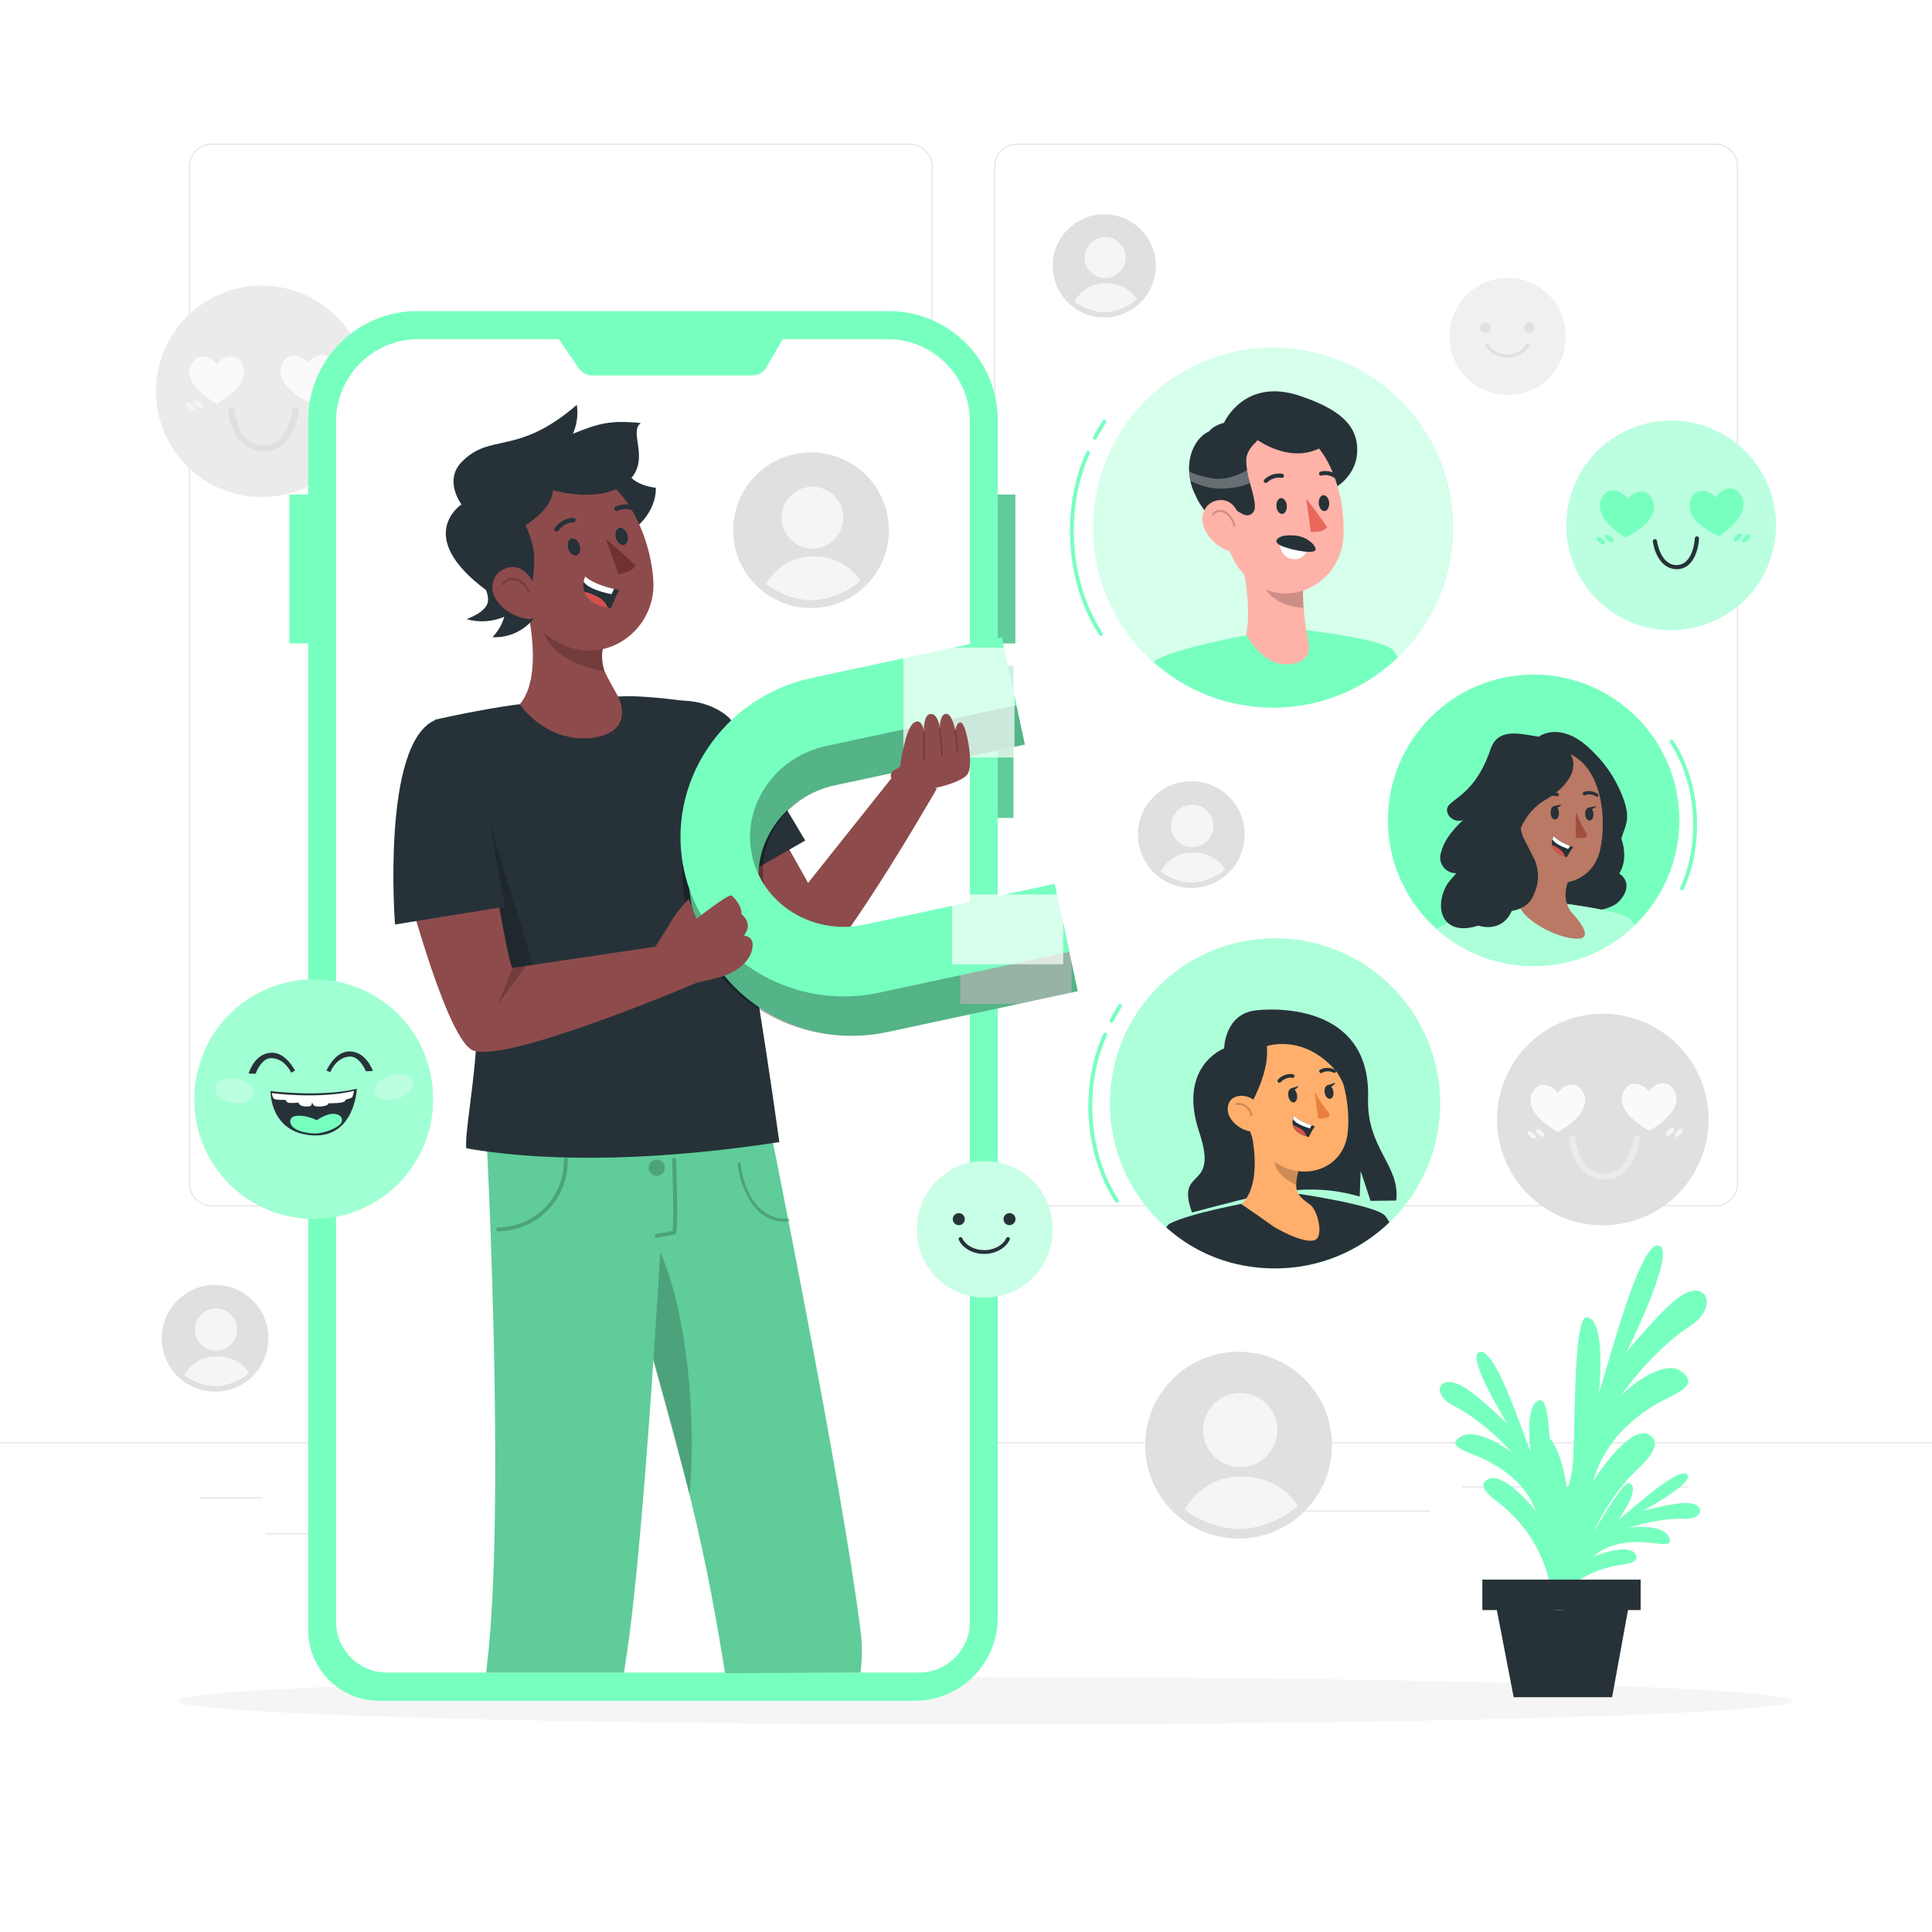 <svg class="animated" id="freepik_stories-brand-loyalty" xmlns="http://www.w3.org/2000/svg" viewBox="0 0 500 500" version="1.1" xmlns:xlink="http://www.w3.org/1999/xlink" xmlns:svgjs="http://svgjs.com/svgjs"><style>svg#freepik_stories-brand-loyalty:not(.animated) .animable {opacity: 0;}svg#freepik_stories-brand-loyalty.animated #freepik--background-complete--inject-280 {animation: 1.5s Infinite  linear floating;animation-delay: 0s;}svg#freepik_stories-brand-loyalty.animated #freepik--Plant--inject-280 {animation: 1.5s Infinite  linear heartbeat;animation-delay: 0s;}svg#freepik_stories-brand-loyalty.animated #freepik--Character_4--inject-280 {animation: 1.5s Infinite  linear heartbeat;animation-delay: 0s;}svg#freepik_stories-brand-loyalty.animated #freepik--Character_3--inject-280 {animation: 1.5s Infinite  linear heartbeat;animation-delay: 0s;}svg#freepik_stories-brand-loyalty.animated #freepik--Character_2--inject-280 {animation: 1.5s Infinite  linear heartbeat;animation-delay: 0s;}svg#freepik_stories-brand-loyalty.animated #freepik--Character_1--inject-280 {animation: 1.5s Infinite  linear floating;animation-delay: 0s;}            @keyframes floating {                0% {                    opacity: 1;                    transform: translateY(0px);                }                50% {                    transform: translateY(-10px);                }                100% {                    opacity: 1;                    transform: translateY(0px);                }            }                    @keyframes heartbeat {                0% {                    transform: scale(1);                }                10% {                    transform: scale(1.1);                }                30% {                    transform: scale(1);                }                40% {                    transform: scale(1);                }                50% {                    transform: scale(1.1);                }                60% {                    transform: scale(1);                }                100% {                    transform: scale(1);                }            }        </style><g id="freepik--background-complete--inject-280" class="animable" style="transform-origin: 250px 217.68px;"><g id="elgwp096fpoxe" class="animable" style="transform-origin: 390.206px 87.078px;"><path d="M404.371,81.923c-.179-.528-.395-1.042-.648-1.539h0c-3.624-7.469-12.617-10.585-20.086-6.961-3.001,1.456-5.432,3.869-6.911,6.859-1.034,2.104-1.564,4.419-1.55,6.763-.093,8.301,6.562,15.106,14.863,15.198,8.301,.093,15.106-6.562,15.198-14.863,.002-.181,0-.363-.004-.544-.007-1.675-.298-3.337-.862-4.915Z" style="fill: rgb(240, 240, 240); transform-origin: 390.206px 87.078px;" id="elc1h3bayk6ln" class="animable"></path><path d="M390.072,92.549c-2.497,0-4.768-1.262-5.636-3.139-.097-.212-.007-.462,.203-.564,.207-.101,.457-.016,.558,.191l.006,.012c.75,1.589,2.717,2.655,4.892,2.655s4.143-1.065,4.892-2.655c.099-.211,.351-.303,.562-.204h.002c.21,.102,.3,.352,.203,.564-.913,1.877-3.184,3.139-5.681,3.139Z" style="fill: rgb(224, 224, 224); transform-origin: 390.095px 90.676px;" id="el19kpg3jbnoa" class="animable"></path><path d="M395.708,83.478c.738,0,1.336,.598,1.336,1.336s-.598,1.336-1.336,1.336-1.336-.598-1.336-1.336,.598-1.336,1.336-1.336Z" style="fill: rgb(224, 224, 224); transform-origin: 395.708px 84.814px;" id="elyfyo7yb2tzr" class="animable"></path><path d="M385.772,84.814c0,.738-.598,1.336-1.336,1.336s-1.336-.598-1.336-1.336,.598-1.336,1.336-1.336h0c.736,.003,1.333,.599,1.336,1.336Z" style="fill: rgb(224, 224, 224); transform-origin: 384.436px 84.814px;" id="eld7ovutzt3oa" class="animable"></path></g><g id="elbcvknuh6g2" class="animable" style="transform-origin: 250px 217.125px;"><g id="elw3qw656z81o" class="animable" style="transform-origin: 250px 205.347px;"><g id="el3jg2fe41rl" class="animable" style="transform-origin: 249.333px 174.688px;"><path d="M443.92,312.187h-180.746c-3.232,0-5.862-2.63-5.862-5.862V43.051c0-3.232,2.63-5.862,5.862-5.862h180.746c3.232,0,5.862,2.629,5.862,5.862V306.324c0,3.233-2.63,5.862-5.862,5.862ZM263.174,37.439c-3.095,0-5.612,2.518-5.612,5.612V306.324c0,3.095,2.518,5.612,5.612,5.612h180.746c3.095,0,5.612-2.517,5.612-5.612V43.051c0-3.094-2.518-5.612-5.612-5.612h-180.746Z" style="fill: rgb(224, 224, 224); transform-origin: 353.547px 174.688px;" id="el1if04wh6esr" class="animable"></path><path d="M235.493,312.187H54.746c-3.232,0-5.862-2.63-5.862-5.862V43.051c0-3.232,2.629-5.862,5.862-5.862H235.493c3.232,0,5.862,2.629,5.862,5.862V306.324c0,3.233-2.63,5.862-5.862,5.862ZM54.746,37.439c-3.094,0-5.612,2.518-5.612,5.612V306.324c0,3.095,2.518,5.612,5.612,5.612H235.493c3.095,0,5.612-2.517,5.612-5.612V43.051c0-3.094-2.518-5.612-5.612-5.612H54.746Z" style="fill: rgb(224, 224, 224); transform-origin: 145.119px 174.688px;" id="elvthfdipv2i" class="animable"></path></g><rect x="0" y="373.256" width="500" height=".25" style="fill: rgb(224, 224, 224); transform-origin: 250px 373.381px;" id="eltq7x7u2lck9" class="animable"></rect></g><rect x="51.672" y="387.521" width="16.06" height=".25" style="fill: rgb(224, 224, 224); transform-origin: 59.702px 387.646px;" id="elbdv3zikxaxe" class="animable"></rect><rect x="170.352" y="384.811" width="53.53" height=".25" style="fill: rgb(224, 224, 224); transform-origin: 197.117px 384.936px;" id="elhxgc2q3alm" class="animable"></rect><rect x="68.732" y="396.811" width="36.25" height=".25" style="fill: rgb(224, 224, 224); transform-origin: 86.857px 396.936px;" id="el5tbh67ngl9" class="animable"></rect><rect x="378.352" y="384.681" width="43.19" height=".25" style="fill: rgb(224, 224, 224); transform-origin: 399.947px 384.806px;" id="elnm9xglrcxbm" class="animable"></rect><rect x="430.452" y="384.681" width="6.33" height=".25" style="fill: rgb(224, 224, 224); transform-origin: 433.617px 384.806px;" id="ell351vmcc6u" class="animable"></rect><rect x="316.212" y="390.911" width="53.89" height=".25" style="fill: rgb(224, 224, 224); transform-origin: 343.157px 391.036px;" id="elq474tn9o6zk" class="animable"></rect></g><g id="el9dam4bmq07" class="animable" style="transform-origin: 308.31px 215.994px;"><g id="elahe2s5eoj7p"><circle cx="308.31" cy="215.994" r="13.811" style="fill: rgb(224, 224, 224); transform-origin: 308.31px 215.994px; transform: rotate(-43.072deg);" class="animable"></circle></g><path d="M300.336,225.574c.265-.57,2.759-4.939,8.32-4.94,6.169,0,8.404,4.384,8.404,4.384,0,0-3.482,3.129-8.195,3.37-4.568,.234-8.529-2.815-8.529-2.815Z" style="fill: rgb(245, 245, 245); transform-origin: 308.698px 224.517px;" id="elfv75mr3l32l" class="animable"></path><path d="M314.037,213.758c0,3.027-2.454,5.482-5.482,5.482s-5.482-2.454-5.482-5.482,2.454-5.482,5.482-5.482,5.482,2.454,5.482,5.482Z" style="fill: rgb(245, 245, 245); transform-origin: 308.555px 213.758px;" id="eldh9nt5l93z6" class="animable"></path></g><g id="el794db6wqcnw" class="animable" style="transform-origin: 55.658px 346.339px;"><g id="el2kt3k4iy986"><circle cx="55.658" cy="346.339" r="13.811" style="fill: rgb(224, 224, 224); transform-origin: 55.658px 346.339px; transform: rotate(-80.783deg);" class="animable"></circle></g><path d="M47.684,355.919c.265-.571,2.759-4.939,8.32-4.94,6.169,0,8.404,4.384,8.404,4.384,0,0-3.482,3.129-8.195,3.37-4.568,.234-8.529-2.814-8.529-2.814Z" style="fill: rgb(245, 245, 245); transform-origin: 56.046px 354.862px;" id="el4szcgecia6v" class="animable"></path><path d="M61.385,344.103c0,3.028-2.454,5.482-5.482,5.482s-5.482-2.454-5.482-5.482,2.454-5.482,5.482-5.482,5.482,2.454,5.482,5.482Z" style="fill: rgb(245, 245, 245); transform-origin: 55.903px 344.103px;" id="elmfsyj0fa0hi" class="animable"></path></g><g id="eldoz2d7968rm" class="animable" style="transform-origin: 320.538px 374.006px;"><circle cx="320.538" cy="374.006" r="24.165" style="fill: rgb(224, 224, 224); transform-origin: 320.538px 374.006px;" id="elnbg0yx1pz8" class="animable"></circle><path d="M306.587,390.769c.463-.998,4.827-8.641,14.557-8.642,10.793-.001,14.704,7.67,14.704,7.67,0,0-6.092,5.474-14.338,5.897-7.992,.41-14.923-4.924-14.923-4.924Z" style="fill: rgb(245, 245, 245); transform-origin: 321.218px 388.922px;" id="eluu6lxz15usa" class="animable"></path><circle cx="320.968" cy="370.095" r="9.591" style="fill: rgb(245, 245, 245); transform-origin: 320.968px 370.095px;" id="elm8bbtga0qrr" class="animable"></circle></g><g id="elxpjj03uvihj" class="animable" style="transform-origin: 285.781px 68.806px;"><g id="elxcib515iqpt"><circle cx="285.781" cy="68.806" r="13.34" style="fill: rgb(224, 224, 224); transform-origin: 285.781px 68.806px; transform: rotate(-45deg);" class="animable"></circle></g><path d="M278.079,78.06c.256-.551,2.664-4.771,8.036-4.771,5.959,0,8.117,4.234,8.117,4.234,0,0-3.363,3.022-7.915,3.255-4.412,.226-8.238-2.719-8.238-2.719Z" style="fill: rgb(245, 245, 245); transform-origin: 286.156px 77.04px;" id="elhr5aygpychr" class="animable"></path><path d="M291.313,66.647c0,2.924-2.371,5.295-5.295,5.295s-5.295-2.371-5.295-5.295,2.37-5.295,5.295-5.295,5.295,2.371,5.295,5.295Z" style="fill: rgb(245, 245, 245); transform-origin: 286.018px 66.647px;" id="elb7mzs6ebnqh" class="animable"></path></g><g id="elo8ncp58zxt" class="animable" style="transform-origin: 414.804px 289.732px;"><path d="M440.617,280.573c-.333-.96-.731-1.897-1.191-2.803h0c-6.606-13.597-22.984-19.263-36.581-12.657-13.597,6.606-19.263,22.985-12.657,36.581,6.606,13.597,22.984,19.263,36.581,12.657,9.493-4.612,15.488-14.272,15.408-24.826-.009-3.051-.537-6.078-1.56-8.953Z" style="fill: rgb(224, 224, 224); transform-origin: 414.804px 289.732px;" id="elbz3ui5ajy4" class="animable"></path><path d="M433.076,281.853c-1.678-2.612-4.765-1.532-6.334,.555-1.645-2.024-4.782-2.974-6.349-.3-2.657,4.515,3.084,8.53,5.779,10.089l.773,.443,.752-.475c2.642-1.666,8.214-5.904,5.38-10.311Z" style="fill: rgb(250, 250, 250); transform-origin: 426.784px 286.478px;" id="elktotxf0kzr" class="animable"></path><path d="M409.494,282.296c-1.643-2.636-4.744-1.606-6.34,.453-1.621-2.041-4.739-3.046-6.355-.399-2.721,4.475,2.949,8.581,5.636,10.185l.754,.453,.767-.463c2.658-1.623,8.306-5.782,5.538-10.229Z" style="fill: rgb(250, 250, 250); transform-origin: 403.158px 286.854px;" id="el6ascoraex4o" class="animable"></path><path d="M413.406,305.017c-5.205-1.195-7.074-7.121-7.32-10.347,.009-.421,.389-.755,.848-.747,.403,.007,.742,.278,.805,.643,0,.094,.78,8.974,7.372,9.181,6.591,.207,7.669-9.247,7.68-9.35,.043-.414,.444-.717,.895-.678h.008c.447,.034,.779,.393,.742,.802l-.003,.026c0,.451-1.252,10.977-9.374,10.714-.559-.026-1.113-.109-1.653-.245Z" style="fill: rgb(235, 235, 235); transform-origin: 415.262px 299.491px;" id="el611j6639vdf" class="animable"></path><path d="M432.671,293.314c-.534,.544-1.17,.801-1.417,.554-.246-.246,0-.883,.513-1.437,.513-.554,1.16-.79,1.417-.554,.257,.236,.02,.893-.513,1.437Z" style="fill: rgb(245, 245, 245); transform-origin: 432.223px 292.874px;" id="el4en9x1lec7s" class="animable"></path><path d="M434.929,293.581c-.534,.554-1.17,.801-1.417,.554s0-.883,.513-1.427c.513-.544,1.16-.801,1.407-.554,.246,.246,.041,.883-.503,1.427Z" style="fill: rgb(245, 245, 245); transform-origin: 434.475px 293.145px;" id="eldo86625m5kg" class="animable"></path><path d="M398.246,293.683c.585,.493,1.242,.667,1.458,.4,.216-.267-.072-.873-.657-1.365-.585-.493-1.242-.667-1.468-.4-.226,.267,.072,.883,.667,1.365Z" style="fill: rgb(245, 245, 245); transform-origin: 398.64px 293.201px;" id="elemzb4byx3d" class="animable"></path><path d="M396.018,294.197c.585,.493,1.242,.667,1.468,.4s-.072-.883-.667-1.365c-.595-.483-1.242-.667-1.458-.4-.216,.267,.072,.873,.657,1.365Z" style="fill: rgb(245, 245, 245); transform-origin: 396.425px 293.715px;" id="eln3c9q9qj1i" class="animable"></path></g><g id="elkpnump9uwc" class="animable" style="transform-origin: 67.733px 101.273px;"><path d="M93.546,92.114c-.333-.96-.731-1.896-1.191-2.803h0c-6.606-13.597-22.984-19.263-36.581-12.657-13.597,6.607-19.264,22.984-12.657,36.581,6.606,13.597,22.985,19.263,36.581,12.657,9.493-4.612,15.488-14.272,15.408-24.826-.009-3.051-.537-6.079-1.56-8.953Z" style="fill: rgb(235, 235, 235); transform-origin: 67.733px 101.273px;" id="elxkyic7l3vd" class="animable"></path><path d="M86.004,93.394c-1.678-2.612-4.765-1.532-6.334,.555-1.645-2.024-4.782-2.974-6.349-.3-2.658,4.515,3.084,8.53,5.779,10.089l.773,.442,.752-.475c2.642-1.666,8.214-5.904,5.38-10.311Z" style="fill: rgb(250, 250, 250); transform-origin: 79.712px 98.019px;" id="elxox1o59u1kl" class="animable"></path><path d="M62.422,93.838c-1.643-2.636-4.744-1.606-6.34,.453-1.621-2.041-4.739-3.046-6.355-.399-2.721,4.475,2.949,8.581,5.636,10.185l.754,.453,.767-.463c2.658-1.623,8.306-5.782,5.538-10.229Z" style="fill: rgb(250, 250, 250); transform-origin: 56.087px 98.396px;" id="elwbbvg892o2i" class="animable"></path><path d="M66.334,116.558c-5.205-1.195-7.074-7.121-7.32-10.347,.009-.421,.389-.755,.848-.747,.403,.007,.742,.278,.805,.643,0,.094,.78,8.974,7.372,9.181,6.591,.207,7.669-9.247,7.68-9.35,.043-.414,.444-.717,.895-.678h.008c.447,.034,.779,.393,.742,.802l-.003,.026c0,.451-1.252,10.978-9.374,10.714-.559-.026-1.113-.109-1.653-.245Z" style="fill: rgb(224, 224, 224); transform-origin: 68.19px 111.032px;" id="elfr9m33bpnfp" class="animable"></path><path d="M85.599,104.855c-.534,.544-1.17,.801-1.417,.554s0-.883,.513-1.437c.513-.554,1.16-.791,1.417-.554,.257,.236,.02,.893-.513,1.437Z" style="fill: rgb(245, 245, 245); transform-origin: 85.151px 104.415px;" id="el9wcxgrgr7l9" class="animable"></path><path d="M87.858,105.122c-.534,.555-1.17,.801-1.417,.555-.246-.247,0-.883,.513-1.427,.513-.544,1.16-.801,1.407-.554s.041,.883-.503,1.427Z" style="fill: rgb(245, 245, 245); transform-origin: 87.405px 104.687px;" id="el70nwxkg5wh6" class="animable"></path><path d="M51.174,105.225c.585,.493,1.242,.667,1.458,.4,.216-.267-.072-.873-.657-1.365-.585-.493-1.242-.667-1.468-.4s.072,.883,.667,1.366Z" style="fill: rgb(245, 245, 245); transform-origin: 51.568px 104.743px;" id="el9bq1kttg6l9" class="animable"></path><path d="M48.946,105.738c.585,.493,1.242,.667,1.468,.4,.226-.267-.072-.883-.667-1.365-.596-.483-1.242-.667-1.458-.4-.216,.267,.072,.873,.657,1.365Z" style="fill: rgb(245, 245, 245); transform-origin: 49.353px 105.257px;" id="elul02p6fwzz" class="animable"></path></g></g><g id="freepik--Shadow--inject-280" class="animable" style="transform-origin: 254.721px 440.162px;"><path d="M463.596,440.162c0,3.387-93.516,6.132-208.875,6.132s-208.875-2.746-208.875-6.132,93.516-6.132,208.875-6.132,208.875,2.746,208.875,6.132Z" style="fill: rgb(245, 245, 245); transform-origin: 254.721px 440.162px;" id="elsiu57yx345" class="animable"></path></g><g id="freepik--Plant--inject-280" class="animable animator-active" style="transform-origin: 407.13px 380.79px;"><g id="freepik--freepik--Plant--inject-111--inject-280" class="animable" style="transform-origin: 407.13px 380.79px;"><polygon points="421.517 415.618 417.212 439.241 391.738 439.241 387.174 415.618 421.517 415.618" style="fill: rgb(38, 50, 56); transform-origin: 404.346px 427.43px;" id="el6clbseezhuq" class="animable"></polygon><path d="M401.512,413.224c-.713-8.983-5.643-18.071-13.574-24.24-1.981-1.536-6.141-4.581-2.768-6.189,3.853-1.84,11.245,6.752,12.281,8.341-2.188-6.845-8.817-11.802-16.01-14.642-3.555-1.403-6.944-2.734-3.157-4.819,3.787-2.085,11.983,2.972,13.881,5.143-4.492-5.011-10.168-10.028-15.986-13.027-6.422-3.31-3.522-8.83,3.099-4.561,4.102,2.648,10.848,9.267,10.848,9.267,0,0-10.599-17.005-7.4-18.534,4.144-1.986,11.403,21.182,13.408,25.75-.539-3.787-1.044-12.948,2.486-13.345,3.224-.357,2.436,22.453,3.182,26.478,.472,1.754,.688,2.648,1.061,4.415,.348-3.038,2.486-11.048,5.685-10.121,2.718,.781,1.036,6.778,.331,9.625-1.707,6.891-3.431,13.557-3.447,20.626l-3.92-.166Z" style="fill: rgb(119, 255, 192); transform-origin: 391.315px 381.617px;" id="elsj5pv1rpcx" class="animable"></path><path d="M398.862,414.445c2.578-4.58,3.904-9.524,5.323-14.608,.587-2.1,1.694-6.596,3.739-6.106,2.409,.572,.859,6.537-.028,8.63,.889-1.007,1.355-1.506,2.303-2.468,1.956-2.331,9.8-17.378,11.755-15.966,2.139,1.55-1.543,7.292-3.278,9.544,2.97-2.221,16.151-14.552,18.105-11.75,1.51,2.161-11.575,9.282-11.575,9.282,0,0,6.788-1.812,10.412-2.023,5.848-.338,5.702,4.296,.335,4.086-4.862-.19-10.372,.977-15.113,2.574,2.023-.71,9.178-.98,10.864,1.756,1.687,2.736-.993,2.356-3.808,1.962-5.694-.797-11.799-.017-15.721,3.61,1.252-.648,9.181-3.501,11-.899,1.593,2.276-2.213,2.722-4.057,2.991-7.39,1.087-13.909,5.162-17.659,10.713l-2.597-1.328Z" style="fill: rgb(119, 255, 192); transform-origin: 419.427px 398.541px;" id="el93u2jbh5u0v" class="animable"></path><g id="elqz3xxuwwmsj" class="animable" style="transform-origin: 419.426px 369.513px;"><path d="M407.342,416.53c.829-13.342,6.688-26.842,16.101-35.999,2.345-2.279,7.276-6.804,3.315-9.19-4.566-2.726-13.342,10.027-14.56,12.381,2.585-10.16,10.458-17.519,18.985-21.737,4.218-2.088,8.237-4.052,3.746-7.152-4.492-3.099-14.221,4.417-16.458,7.632,5.328-7.458,12.057-14.917,18.952-19.342,7.616-4.906,4.143-13.11-3.671-6.771-4.914,3.928-12.903,13.731-12.903,13.731,0,0,12.563-25.242,8.768-27.562-4.873-2.983-13.516,31.49-15.894,38.228,.63-5.619,1.226-19.226-3-19.814-3.82-.53-2.884,33.33-3.771,39.314-.563,2.61-.829,3.92-1.251,6.555-.423-4.508-2.934-16.4-6.754-15.024-3.215,1.16-1.226,10.06-.389,14.287,2.03,10.226,4.077,20.129,4.085,30.621l4.699-.158Z" style="fill: rgb(119, 255, 192); transform-origin: 419.426px 369.513px;" id="el6ockvzf5s7" class="animable"></path><path d="M407.342,416.53c.829-13.342,6.688-26.842,16.101-35.999,2.345-2.279,7.276-6.804,3.315-9.19-4.566-2.726-13.342,10.027-14.56,12.381,2.585-10.16,10.458-17.519,18.985-21.737,4.218-2.088,8.237-4.052,3.746-7.152-4.492-3.099-14.221,4.417-16.458,7.632,5.328-7.458,12.057-14.917,18.952-19.342,7.616-4.906,4.143-13.11-3.671-6.771-4.914,3.928-12.903,13.731-12.903,13.731,0,0,12.563-25.242,8.768-27.562-4.873-2.983-13.516,31.49-15.894,38.228,.63-5.619,1.226-19.226-3-19.814-3.82-.53-2.884,33.33-3.771,39.314-.563,2.61-.829,3.92-1.251,6.555-.423-4.508-2.934-16.4-6.754-15.024-3.215,1.16-1.226,10.06-.389,14.287,2.03,10.226,4.077,20.129,4.085,30.621l4.699-.158Z" style="fill: rgb(119, 255, 192); transform-origin: 419.426px 369.513px;" id="el5m5s1ovcljb" class="animable"></path></g><g id="elg5kw7hx14bq"><rect x="383.632" y="408.805" width="40.962" height="7.882" style="fill: rgb(38, 50, 56); transform-origin: 404.113px 412.746px; transform: rotate(180deg);" class="animable"></rect></g></g></g><g id="freepik--Character_4--inject-280" class="animable" style="transform-origin: 399.197px 212.292px;"><g id="elhdh1pikilt6" class="animable" style="transform-origin: 399.197px 212.292px;"><g id="elisxqt3xp1mo" class="animable" style="transform-origin: 399.197px 212.292px;"><circle cx="396.911" cy="212.292" r="37.709" style="fill: rgb(119, 255, 192); transform-origin: 396.911px 212.292px;" id="el7sbfi70q4ed" class="animable"></circle><path d="M435.305,230.405c-.069,0-.14-.014-.207-.045-.252-.115-.362-.411-.248-.663,5.312-11.659,4.215-27.081-2.669-37.502-.152-.23-.089-.541,.142-.692,.229-.152,.541-.09,.692,.142,7.064,10.693,8.192,26.512,2.745,38.468-.084,.184-.266,.292-.455,.292Z" style="fill: rgb(119, 255, 192); transform-origin: 435.645px 210.912px;" id="elhuq9nlrarvh" class="animable"></path></g><g id="el8mruyhwd8vl" class="animable" style="transform-origin: 397.424px 219.721px;"><path d="M419.395,225.462c-.104,.197-.216,.396-.339,.59,4.195,2.977,.235,7.303-.989,8.001-.929,.545-1.935,.956-2.985,1.22-4.952,1.287-9.351-1.169-11.706-2.373-3.387-1.737-3.523-8.404-5.556-11.776-2.658-4.412-7.288-15.393-3.905-23.926,1.625-4.016,3.223-5.628,3.223-5.628,1.964-2.091,5.07-2.546,7.849-1.781,2.779,.765,5.143,2.627,7.239,4.708,3.785,3.685,6.603,8.182,8.233,13.135,1.492,4.689,.041,6.32-.862,9.371l.023,.094c.955,2.732,1.071,5.913-.226,8.365Z" style="fill: rgb(38, 50, 56); transform-origin: 406.913px 212.539px;" id="elfo2dqvox88n" class="animable"></path><path d="M422.131,238.046c-1.954-2.486-19.652-4.499-19.652-4.499l-10.874,1.248s-14.232,2.54-18.852,5.026c-.326,.176-.636,.384-.936,.61,6.666,5.949,15.455,9.569,25.093,9.569,10.143,0,19.344-4.012,26.121-10.527-.322-.587-.627-1.081-.901-1.429Z" style="fill: rgb(119, 255, 192); transform-origin: 397.424px 241.774px;" id="eldbu9t1wtxzj" class="animable"></path><g id="elttfx9dorxu"><path d="M422.131,238.046c-1.954-2.486-19.652-4.499-19.652-4.499l-10.874,1.248s-14.232,2.54-18.852,5.026c-.326,.176-.636,.384-.936,.61,6.666,5.949,15.455,9.569,25.093,9.569,10.143,0,19.344-4.012,26.121-10.527-.322-.587-.627-1.081-.901-1.429Z" style="fill: rgb(255, 255, 255); opacity: 0.4; transform-origin: 397.424px 241.774px;" class="animable"></path></g><path d="M406.06,227.535c-1.281,2.916-1.271,5.73,.482,8.404,0,0,6.6,6.701,2.015,6.977-4.585,.276-13.157-4.027-15.016-7.764,0,0,2.496-4.049,1.805-9.32-.691-5.271-1.455-7.354-1.455-7.354l12.17,9.057Z" style="fill: rgb(185, 121, 100); transform-origin: 401.859px 230.703px;" id="elrseue5hud8q" class="animable"></path><path d="M389.41,206.911c.591,8.986,.641,12.789,5.125,17.489,6.752,7.057,17.443,4.634,19.542-4.3,1.824-8.041,.598-21.36-8.06-25.121-8.658-3.761-17.19,2.935-16.606,11.932Z" style="fill: rgb(185, 121, 100); transform-origin: 402.094px 211.21px;" id="elmye5whfmtx" class="animable"></path><path d="M392.687,207c1.856,.835,1.931,9.303-2.419,9.136-4.35-.167-3.672-11.875,2.419-9.136Z" style="fill: rgb(38, 50, 56); transform-origin: 390.683px 211.362px;" id="ellzmbbus423b" class="animable"></path><g id="elf6sxjkh2wi5" class="animable" style="transform-origin: 389.26px 213.963px;"><path d="M385.76,214.787c.994,1.902,2.685,3.141,4.263,3.606,2.374,.7,3.771-3.105,3.051-5.541-.648-2.193-2.946-3.722-5.299-3.347-2.319,.37-3.151,3.107-2.015,5.282Z" style="fill: rgb(185, 121, 100); transform-origin: 389.26px 213.963px;" id="eli8ws438v6kb" class="animable"></path><g id="eleji3iz599a"><path d="M390.848,214.763c-.136,0-.246-.108-.25-.244-.02-.799-.363-1.574-.942-2.125-.578-.551-1.361-.859-2.168-.84-.124,.007-.253-.106-.256-.245-.003-.138,.106-.252,.244-.255,.916-.018,1.852,.335,2.525,.979,.674,.642,1.073,1.544,1.097,2.475,.003,.138-.105,.253-.244,.256h-.006Z" style="opacity: 0.2; transform-origin: 389.165px 212.909px;" class="animable"></path></g></g><path d="M406.901,196.148c-.841-2.537-3.722-4.611-8.869-5.512l-.248-.044c-4.906-.809-10.19-2.151-12.032,3.303-4.832,14.236-12.907,12.658-10.981,16.874,.597,1.089,1.774,1.731,3.013,1.643,.31-.014,.614-.089,.895-.22-.344,.341-.75,.696-1.114,1.07-1.999,2.066-3.921,4.483-4.625,7.342-.163,.47-.237,.967-.22,1.464,.078,2.234,1.951,3.981,4.185,3.904-.178,.205-2.213,2.508-2.527,3.088-3.465,6.383-.736,13.401,8.199,10.479,0,0,6.029,2.189,8.676-3.821,0,0,4.311-.343,5.697-4.268h0c.047-.09,.087-.182,.122-.277,1.317-2.858,1.291-6.154-.07-8.99-.782-1.602-1.638-3.157-2.42-4.76-.533-.958-.86-2.004-1.018-3.077,.162-.345,.319-.695,.492-1.028l.212-.375c1.207-2.332,3.021-4.295,5.25-5.682,5.955-3.35,8.621-7.686,7.382-11.113Z" style="fill: rgb(38, 50, 56); transform-origin: 389.957px 215.027px;" id="el4946t44lvqf" class="animable"></path><path d="M401.295,210.277c.005,.961,.492,1.769,1.087,1.806,.595,.037,1.074-.712,1.068-1.672-.005-.96-.492-1.769-1.087-1.806-.595-.037-1.074,.712-1.069,1.672Z" style="fill: rgb(38, 50, 56); transform-origin: 402.372px 210.344px;" id="elgvksbb6krqa" class="animable"></path><path d="M410.232,210.618c.007,.931,.494,1.715,1.087,1.752,.593,.037,1.069-.688,1.062-1.619-.007-.931-.494-1.715-1.087-1.752-.593-.037-1.069,.688-1.062,1.619Z" style="fill: rgb(38, 50, 56); transform-origin: 411.307px 210.684px;" id="eldcixfxmq0rn" class="animable"></path><path d="M399.542,206.86c.115,.018,.233-.011,.326-.09,1.449-1.235,3.002-.717,3.02-.71,.23,.077,.471-.045,.534-.28,.062-.235-.075-.491-.308-.572-.081-.028-2.03-.68-3.828,.853-.179,.153-.194,.436-.034,.632,.078,.094,.182,.151,.289,.168Z" style="fill: rgb(38, 50, 56); transform-origin: 401.289px 205.956px;" id="el7rkhguf53l5" class="animable"></path><path d="M413.424,206.195c.093-.027,.171-.092,.215-.189,.091-.202,0-.467-.201-.591-2.023-1.249-3.595-.428-3.661-.391-.187,.101-.241,.356-.122,.571,.119,.214,.367,.306,.553,.207,.061-.033,1.29-.65,2.899,.344,.104,.064,.218,.079,.315,.05Z" style="fill: rgb(38, 50, 56); transform-origin: 411.633px 205.468px;" id="elp3nlgxpxb6" class="animable"></path><path d="M407.819,210.076s1.278,3.45,2.79,5.63c.264,.381,.069,.913-.372,1.055-1.136,.366-2.43-.061-2.43-.061l.012-6.624Z" style="fill: rgb(162, 78, 63); transform-origin: 409.268px 213.493px;" id="el6l8ipjo7vyi" class="animable"></path><path d="M402.021,208.63l2.1-.406s-1.201,1.504-2.1,.406Z" style="fill: rgb(38, 50, 56); transform-origin: 403.071px 208.628px;" id="elupm4kaf9vol" class="animable"></path><path d="M411.079,209.012l2.1-.406s-1.201,1.504-2.1,.406Z" style="fill: rgb(38, 50, 56); transform-origin: 412.129px 209.01px;" id="eluubu1b9jd2" class="animable"></path><g id="elr4o3dk58x39" class="animable" style="transform-origin: 404.38px 219.128px;"><path d="M407.133,219.243c-.71,.869-1.639,2.601-1.639,2.601-.172-.056-.344-.112-.513-.176-2.315-.816-3.12-1.959-3.31-2.98-.102-.558-.012-1.084,.114-1.494,.141-.476,.351-.782,.351-.782,.969,1.166,3.069,2.093,4.211,2.541,.476,.193,.785,.291,.785,.291Z" style="fill: rgb(38, 50, 56); transform-origin: 404.38px 219.128px;" id="elpmxl7ogc2rh" class="animable"></path><path d="M406.348,218.952l-.503,.755c-2.179-.774-3.609-1.611-4.059-2.513,.141-.476,.351-.782,.351-.782,.969,1.166,3.069,2.093,4.211,2.541Z" style="fill: rgb(255, 255, 255); transform-origin: 404.067px 218.06px;" id="elxd18b2bynxp" class="animable"></path><path d="M404.982,221.667c-2.315-.816-3.12-1.959-3.31-2.98,.778,.308,1.682,.767,2.391,1.416,.544,.494,.799,1.05,.918,1.564Z" style="fill: rgb(215, 80, 77); transform-origin: 403.327px 220.177px;" id="elvvncp1qtfmp" class="animable"></path></g></g></g></g><g id="freepik--Character_3--inject-280" class="animable" style="transform-origin: 329.979px 285.553px;"><g id="eldb2kc2rjh7k" class="animable" style="transform-origin: 329.979px 285.553px;"><g id="eldiq1mnxf5jh" class="animable" style="transform-origin: 329.979px 285.553px;"><g id="elwkza5bqjuy"><circle cx="329.979" cy="285.553" r="42.712" style="fill: rgb(119, 255, 192); transform-origin: 329.979px 285.553px; transform: rotate(-23.132deg);" class="animable"></circle></g><g id="eli3mwpybyueq"><circle cx="329.979" cy="285.553" r="42.712" style="fill: rgb(255, 255, 255); opacity: 0.4; transform-origin: 329.979px 285.553px; transform: rotate(-23.132deg);" class="animable"></circle></g></g><path d="M358.545,314.724c-2.213-2.816-22.343-5.739-22.343-5.739l-12.232,2.058s-16.12,2.877-21.353,5.693c-.37,.199-.766,.818-.766,.951,7.551,6.738,17.211,10.579,28.128,10.579,11.489,0,21.91-4.545,29.586-11.923-.365-.664-.711-1.224-1.02-1.618Z" style="fill: rgb(38, 50, 56); transform-origin: 330.708px 318.625px;" id="elis4rhyggcb" class="animable"></path><g id="el3ck74x0m2ue" class="animable" style="transform-origin: 286.018px 285.553px;"><path d="M289.078,311.279c-.162,0-.321-.079-.417-.225-7.989-12.095-9.266-29.985-3.104-43.507,.115-.252,.411-.36,.662-.248,.252,.114,.362,.411,.248,.662-6.026,13.226-4.782,30.719,3.027,42.542,.152,.23,.089,.54-.142,.692-.085,.057-.181,.083-.275,.083Z" style="fill: rgb(119, 255, 192); transform-origin: 285.626px 289.267px;" id="el6mvjeqvkilr" class="animable"></path><path d="M287.635,264.678c-.057,0-.114-.011-.17-.031-.251-.096-.387-.361-.302-.616,.093-.276,1.46-2.599,2.268-3.958,.14-.238,.448-.316,.685-.175,.238,.141,.316,.447,.175,.685-.985,1.66-2.086,3.55-2.185,3.782-.082,.192-.271,.313-.471,.313Z" style="fill: rgb(119, 255, 192); transform-origin: 288.749px 262.253px;" id="elj50nw98l5gj" class="animable"></path></g><g id="elja9y2uuuwl9" class="animable" style="transform-origin: 334.449px 291.186px;"><path d="M361.333,310.692c1.127-9.069-7.676-13.411-7.28-26.508,.678-22.475-20.57-23.57-28.861-22.729-8.29,.841-8.382,9.867-8.382,9.867,0,0-12.18,4.546-6.44,21.721,5.213,15.6-6.281,8.55-1.877,20.745,17.173-4.451,29.001-8.353,43.399-4.115l.253-6.621,2.542,7.727,6.647-.088Z" style="fill: rgb(38, 50, 56); transform-origin: 334.449px 287.528px;" id="el2h51b7heak6" class="animable"></path><g id="el388hezawuhl" class="animable" style="transform-origin: 334.742px 293.923px;"><path d="M340.288,320.924c2.366-.893,.776-7.861-1.369-9.274-2.418-1.594-3.643-3.033-3.454-5.501,.09-1.398,.461-2.865,.92-4.3l-2.746-1.331-10.128-8.541c1.577,5.652,2.304,15.799-2.283,19.635,0,0,3.464,2.31,8.505,5.924,0,0,7.577,4.511,10.554,3.388Z" style="fill: rgb(255, 175, 107); transform-origin: 331.346px 306.54px;" id="elc2wrdup1uu6" class="animable"></path><g id="elc0ifmrz965"><path d="M335.437,306.69c-2.69-1.287-5.728-3.666-5.662-6.701,.036-1.279,.202-2.502,.436-3.298l5.804,6.404c-.327,1.145-.417,1.891-.578,3.595Z" style="opacity: 0.2; transform-origin: 332.894px 301.691px;" class="animable"></path></g><path d="M320.765,281.572c1.729,9.465,2.261,13.496,7.634,18.058,8.082,6.863,19.25,3.309,20.364-6.325,1.003-8.672-1.994-22.692-11.722-25.863-9.584-3.124-18.006,4.666-16.276,14.13Z" style="fill: rgb(255, 175, 107); transform-origin: 334.742px 284.968px;" id="el8ob4k4agneg" class="animable"></path><path d="M333.404,283.57c.137,1.006,.758,1.785,1.387,1.742,.628-.043,1.027-.893,.889-1.899-.137-1.005-.758-1.785-1.387-1.742-.629,.043-1.027,.893-.889,1.899Z" style="fill: rgb(38, 50, 56); transform-origin: 334.542px 283.492px;" id="elvkuauyyjm5r" class="animable"></path><path d="M342.812,282.698c.135,.974,.753,1.729,1.38,1.686,.627-.043,1.025-.868,.89-1.842-.135-.974-.753-1.729-1.38-1.686-.627,.043-1.025,.868-.89,1.842Z" style="fill: rgb(38, 50, 56); transform-origin: 343.947px 282.62px;" id="eledeu9fxgel7" class="animable"></path><path d="M331.097,280.232c.123,.003,.243-.044,.33-.139,1.348-1.493,3.046-1.164,3.066-1.159,.252,.049,.487-.112,.521-.367,.033-.255-.146-.504-.401-.557-.089-.018-2.22-.434-3.893,1.42-.167,.185-.144,.483,.051,.667,.094,.088,.211,.133,.326,.136Z" style="fill: rgb(38, 50, 56); transform-origin: 332.813px 279.095px;" id="elowjec8bfikm" class="animable"></path><path d="M345.548,277.626c.093-.041,.167-.12,.2-.228,.067-.224-.063-.489-.292-.592-2.291-1.03-3.824,.047-3.889,.094-.182,.131-.204,.406-.049,.615,.154,.208,.426,.27,.608,.141,.059-.043,1.262-.858,3.084-.038,.118,.053,.239,.052,.337,.009Z" style="fill: rgb(38, 50, 56); transform-origin: 343.59px 277.042px;" id="elh17fh6eiul" class="animable"></path><path d="M340.21,282.463s1.813,3.438,3.697,5.514c.329,.363,.198,.947-.245,1.157-1.139,.539-2.554,.271-2.554,.271l-.898-6.941Z" style="fill: rgb(233, 127, 63); transform-origin: 342.15px 285.967px;" id="elte64rzh09ls" class="animable"></path></g><path d="M333.938,281.746l2.144-.714s-1.051,1.741-2.144,.714Z" style="fill: rgb(38, 50, 56); transform-origin: 335.01px 281.551px;" id="el6qj60tbsqtc" class="animable"></path><path d="M343.479,280.899l2.144-.714s-1.051,1.741-2.144,.714Z" style="fill: rgb(38, 50, 56); transform-origin: 344.551px 280.704px;" id="eluogq97z0g1i" class="animable"></path><path d="M324.373,284.571s4.258-7.851,3.467-13.829c0,0,9.202-3.301,17.616,6.063,1.34,1.492,2.293,4.095,3.571,6.298,0,0,.171-18.318-16.074-18.362-16.219-.044-17.354,22.855-8.824,29.761,0,0-2.389-5.022,.244-9.932Z" style="fill: rgb(38, 50, 56); transform-origin: 333.953px 279.621px;" id="ela5lacdbi68t" class="animable"></path><g id="elvehjq4wk1jl" class="animable" style="transform-origin: 322.074px 288.213px;"><path d="M318.575,289.608c1.302,1.856,3.244,2.921,4.961,3.192,2.583,.407,3.523-3.771,2.434-6.225-.98-2.208-3.598-3.494-6.011-2.777-2.378,.707-2.874,3.688-1.384,5.81Z" style="fill: rgb(255, 175, 107); transform-origin: 322.074px 288.213px;" id="els1gz1aalfgo" class="animable"></path><g id="eldrnymg70t8s"><path d="M323.867,288.871c-.121,0-.228-.088-.247-.211-.131-.839-.6-1.606-1.285-2.106-.686-.502-1.559-.712-2.397-.585-.132,.024-.264-.072-.285-.209s.072-.264,.209-.285c.966-.146,1.977,.097,2.769,.675s1.333,1.465,1.484,2.433c.021,.137-.072,.265-.208,.286-.014,.002-.026,.003-.039,.003Z" style="opacity: 0.2; transform-origin: 321.884px 287.153px;" class="animable"></path></g></g><g id="elvmkfqcbujzb" class="animable" style="transform-origin: 337.399px 291.524px;"><path d="M340.288,291.485c-.697,.938-1.579,2.784-1.579,2.784-.182-.05-.364-.1-.542-.159-2.447-.737-3.339-1.888-3.585-2.94-.132-.576-.065-1.127,.047-1.56,.124-.501,.327-.83,.327-.83,1.064,1.166,3.292,2.029,4.502,2.44,.505,.177,.83,.264,.83,.264Z" style="fill: rgb(38, 50, 56); transform-origin: 337.399px 291.524px;" id="elyi0vzrrmx9h" class="animable"></path><path d="M339.458,291.221l-.487,.809c-2.303-.7-3.831-1.502-4.342-2.418,.124-.501,.327-.83,.327-.83,1.064,1.166,3.292,2.029,4.502,2.44Z" style="fill: rgb(255, 255, 255); transform-origin: 337.044px 290.406px;" id="elxn2d1lzb7rl" class="animable"></path><path d="M338.167,294.111c-2.447-.737-3.339-1.888-3.585-2.94,.824,.283,1.787,.717,2.555,1.357,.59,.488,.882,1.054,1.03,1.583Z" style="fill: rgb(215, 80, 77); transform-origin: 336.374px 292.641px;" id="el7r0ja273kym" class="animable"></path></g></g></g></g><g id="freepik--Character_2--inject-280" class="animable" style="transform-origin: 329.486px 136.594px;"><g id="elq2p6llau1sa" class="animable" style="transform-origin: 329.486px 136.594px;"><g id="el1gw3tecrxt6" class="animable" style="transform-origin: 329.486px 136.594px;"><g id="ell2loi0xryg"><circle cx="329.486" cy="136.594" r="46.531" style="fill: rgb(119, 255, 192); transform-origin: 329.486px 136.594px; transform: rotate(-45deg);" class="animable"></circle></g><g id="elyw84ji2gmlg"><circle cx="329.486" cy="136.594" r="46.531" style="fill: rgb(255, 255, 255); opacity: 0.7; transform-origin: 329.486px 136.594px; transform: rotate(-45deg);" class="animable"></circle></g></g><path d="M360.606,168.372c-2.411-3.068-22.778-5.301-22.778-5.301l-14.889,1.29s-17.561,3.134-23.262,6.202c-.403,.217-.785,.474-1.155,.753,8.226,7.34,19.071,11.808,30.963,11.808,12.516,0,23.869-4.951,32.232-12.989-.397-.724-.774-1.334-1.111-1.763Z" style="fill: rgb(119, 255, 192); transform-origin: 330.12px 173.097px;" id="el1y7damq4t6f" class="animable"></path><g id="elgjxhdz1uxa7" class="animable" style="transform-origin: 329.482px 136.593px;"><path d="M336.481,102.471c-14.501-4.93-19.707,6.95-19.707,6.95-1.971,.544-3.172,1.333-3.866,2.22-1.124,.507-2.308,1.404-3.33,2.981-3.037,4.689-1.841,10.702-.045,13.811,1.265,2.19,7.149-2.062,8.654-8.433,7.208,2.444,21.169,7.088,23.651,7.261,3.373,.235,8.673-3.861,9.314-9.347,.965-8.252-5.531-12.335-14.671-15.443Z" style="fill: rgb(38, 50, 56); transform-origin: 329.483px 115.144px;" id="elzyb1mpvwb6a" class="animable"></path><path d="M322.54,164.264s1.675-7.131-1.396-20.044c.001-.014,.686-.278,.687-.292-.422-1.806-.883-3.478-1.324-4.929-.01-.042-.008-.056-.008-.056l16.893,11.613c-.607,4.052,.471,11.991,1.18,15.356,0,0,1.906,6.125-6.112,5.998-5.858-.093-9.919-7.647-9.919-7.647Z" style="fill: rgb(255, 178, 168); transform-origin: 329.634px 155.427px;" id="elcyp2r194wdh" class="animable"></path><g id="el8ez7e21raer"><g style="opacity: 0.2; transform-origin: 332.137px 152.819px;" class="animable"><path d="M328.312,153.487c2.093,2.396,5.733,3.746,9.069,3.817-.048-.297-.039-.743-.074-1.039-.057-.465-.052-1.176-.078-1.664-.027-.6-.037-1.252-.006-1.873,.029-.246,.128-.211,.156-.457l.059-.507-10.106-3.43c-.82,.598-.708,3.207,.98,5.153Z" id="elvcqi1t338hp" class="animable" style="transform-origin: 332.137px 152.819px;"></path></g></g><path d="M314.633,128.688c-2.421-10.85,7.004-20.84,18.257-18.23,11.421,2.649,15.512,18.675,14.729,28.895-.869,11.355-13.593,18.531-23.268,11.399-6.431-4.741-7.297-11.214-9.718-22.064h0Z" style="fill: rgb(255, 178, 168); transform-origin: 330.981px 131.819px;" id="elufov1sqzkhe" class="animable"></path><path d="M322.818,111.236c-4.034,.818-12.317,8.848-12.317,8.848,0,0,.526,3.115,1.587,4.971-.453,.384-.875,.796-1.248,1.243-.433,.523-.81,1.088-1.109,1.705-.071,.14-.135,.284-.198,.43,.145,.4,.333,.812,.571,1.235,1.175,2.098,4.904,6.733,8.151,10.632-.272-.546-.517-1.136-.747-1.785-.766-2.164-1.715-5.174-2.699-8.804,.876,.027,1.509,.267,2.083,.571,4.189,2.22,5.716,4.3,7.479,2.255,1.071-1.244-.275-5.209-1.158-8.582-.222-.885-.663-2.879-.69-4.833-.036-2.617,2.587-4.764,2.587-4.764,0,0,.152-.186,.308-.465,3.588,2.309,9.913,5.175,16.143,2.109,9.304-4.579-10.748-13.643-18.745-4.767Z" style="fill: rgb(38, 50, 56); transform-origin: 326.753px 123.892px;" id="elhdr4kuuucyf" class="animable"></path><path d="M330.34,131.087c.1,1.131,.781,1.989,1.521,1.917,.74-.073,1.259-1.049,1.159-2.18-.1-1.131-.781-1.989-1.52-1.917-.74,.073-1.259,1.048-1.159,2.18Z" style="fill: rgb(38, 50, 56); transform-origin: 331.68px 130.956px;" id="el51yma0xums8" class="animable"></path><path d="M341.305,130.347c.1,1.131,.78,1.989,1.52,1.917,.74-.073,1.259-1.048,1.159-2.18-.1-1.131-.78-1.989-1.52-1.916-.74,.073-1.259,1.048-1.159,2.18Z" style="fill: rgb(38, 50, 56); transform-origin: 342.644px 130.216px;" id="elj0haaqzszz8" class="animable"></path><path d="M338.041,128.99s4.077,5.304,5.427,7.491c-1.449,1.561-4.219,1.145-4.219,1.145l-1.208-8.636Z" style="fill: rgb(232, 103, 91); transform-origin: 340.754px 133.333px;" id="elywp0f33u31" class="animable"></path><path d="M327.434,124.97c.177,.055,.378,.015,.525-.122,1.701-1.586,3.483-1.226,3.669-1.185,.285,.068,.575-.107,.646-.391,.071-.284-.104-.57-.388-.639-.101-.024-2.493-.57-4.652,1.445-.216,.201-.228,.537-.028,.749,.065,.069,.143,.116,.228,.142Z" style="fill: rgb(38, 50, 56); transform-origin: 329.677px 123.771px;" id="el73d64wavhpo" class="animable"></path><g id="elbd6b0usrf4v" class="animable" style="transform-origin: 316.388px 136.063px;"><path d="M311.605,136.576c1.177,2.87,3.573,4.914,5.946,5.842,3.57,1.397,4.514-2.455,3.871-6.037-.579-3.224-1.877-7.098-5.627-6.964-3.695,.133-5.535,3.877-4.19,7.158Z" style="fill: rgb(255, 178, 168); transform-origin: 316.388px 136.063px;" id="elbjqgxhgyga" class="animable"></path><g id="elamtmfuoshkd"><path d="M319.478,136.397c-.116,0-.221-.082-.245-.2-.19-.935-.624-1.809-1.256-2.526-.41-.465-1.079-1.048-1.933-1.18-.768-.119-1.559,.222-1.883,.808-.067,.121-.22,.164-.34,.098-.121-.067-.164-.219-.098-.34,.429-.775,1.414-1.211,2.396-1.06,1.002,.155,1.767,.816,2.231,1.344,.689,.783,1.163,1.736,1.371,2.757,.027,.135-.06,.267-.195,.295-.017,.003-.033,.005-.05,.005Z" style="opacity: 0.2; transform-origin: 316.709px 134.183px;" class="animable"></path></g></g><path d="M346.257,124.091c.096-.03,.185-.088,.254-.172,.186-.228,.155-.564-.07-.75-2.261-1.866-4.59-1.127-4.699-1.107-.279,.09-.435,.39-.348,.67,.087,.279,.381,.434,.659,.347,.096-.035,1.897-.581,3.712,.917,.142,.117,.327,.147,.491,.096Z" style="fill: rgb(38, 50, 56); transform-origin: 344.001px 123.008px;" id="elzn13mcwzimo" class="animable"></path><g id="elvor3qmamjnd" class="animable" style="transform-origin: 335.416px 141.636px;"><path d="M331.125,139.994s2.732,1.698,7.52,1.703c0,0-.868,3.281-3.938,3.01-3.712-.328-3.582-4.713-3.582-4.713Z" style="fill: rgb(255, 255, 255); transform-origin: 334.885px 142.358px;" id="el7ququc158gm" class="animable"></path><path d="M334.585,138.557c1.756,.053,3.474,.657,4.779,1.833,.504,.454,.931,.976,1.106,1.533,.56,1.782-5.763,.535-8.356-.459-2.593-.994-1.994-2.009-.531-2.608,.701-.287,1.921-.331,3.002-.298Z" style="fill: rgb(38, 50, 56); transform-origin: 335.416px 140.686px;" id="elfr5lr9o9bt" class="animable"></path></g><g id="elrv8xks4atk"><path d="M322.751,121.658s-4.611,2.964-9.224,2.112c-4.613-.852-5.809-1.87-5.809-1.87l.334,2.511s3.892,2.292,8.657,2.032c4.765-.26,6.783-1.45,6.783-1.45l-.742-3.335Z" style="fill: rgb(255, 255, 255); opacity: 0.3; transform-origin: 315.605px 124.061px;" class="animable"></path></g></g><g id="elo9q96bv2h2" class="animable" style="transform-origin: 281.595px 136.594px;"><path d="M284.93,164.575c-.162,0-.321-.079-.417-.225-8.695-13.164-10.085-32.637-3.379-47.354,.115-.251,.411-.362,.662-.248,.252,.115,.362,.411,.248,.663-6.571,14.42-5.213,33.496,3.303,46.388,.152,.23,.089,.541-.142,.692-.085,.056-.181,.083-.275,.083Z" style="fill: rgb(119, 255, 192); transform-origin: 281.17px 140.639px;" id="elk79j1iyxw1" class="animable"></path><path d="M283.357,113.808c-.057,0-.113-.01-.169-.031-.252-.094-.388-.361-.303-.616,.1-.296,1.587-2.824,2.466-4.304,.141-.237,.448-.315,.685-.175,.237,.141,.316,.448,.175,.686-1.077,1.815-2.278,3.878-2.382,4.125-.081,.193-.272,.315-.472,.315Z" style="fill: rgb(119, 255, 192); transform-origin: 284.57px 111.21px;" id="elx165ehlyzw" class="animable"></path></g></g></g><g id="freepik--Character_1--inject-280" class="animable" style="transform-origin: 176.968px 260.338px;"><g id="elf3w518s49u4" class="animable" style="transform-origin: 168.841px 260.338px;"><g id="elwnk1ml3capl" class="animable" style="transform-origin: 78.046px 147.258px;"><rect x="74.912" y="127.999" width="6.267" height="38.518" style="fill: rgb(119, 255, 192); transform-origin: 78.046px 147.258px;" id="elicqltlyvr0m" class="animable"></rect></g><g id="elscsg1msaj6c" class="animable" style="transform-origin: 259.637px 147.258px;"><rect x="256.504" y="127.999" width="6.267" height="38.518" style="fill: rgb(119, 255, 192); transform-origin: 259.638px 147.258px;" id="el3x84ao85sxi" class="animable"></rect><g id="el0sahitjq83cm"><rect x="256.504" y="127.999" width="6.267" height="38.518" style="isolation: isolate; opacity: 0.2; transform-origin: 259.638px 147.258px;" class="animable"></rect></g></g><g id="eldaxjbgw77zl" class="animable" style="transform-origin: 259.145px 192.002px;"><rect x="256.011" y="172.326" width="6.267" height="39.351" style="fill: rgb(119, 255, 192); transform-origin: 259.145px 192.001px;" id="el3rybktjje85" class="animable"></rect><g id="elj2f2idov35"><rect x="256.011" y="172.326" width="6.267" height="39.351" style="isolation: isolate; opacity: 0.2; transform-origin: 259.145px 192.001px;" class="animable"></rect></g></g><g id="el387cyv6eg0m" class="animable" style="transform-origin: 168.991px 260.338px;"><path d="M107.972,80.515h122.037c15.57,0,28.211,12.641,28.211,28.211V418.667c0,11.863-9.632,21.495-21.495,21.495H98.074c-10.107,0-18.313-8.206-18.313-18.313V108.726c0-15.57,12.641-28.211,28.211-28.211Z" style="fill: rgb(119, 255, 192); transform-origin: 168.991px 260.338px;" id="elww8mqbgtdm" class="animable"></path><path d="M108.251,87.779h121.48c11.746,0,21.282,9.536,21.282,21.282V419.677c0,7.279-5.91,13.188-13.188,13.188H100.157c-7.279,0-13.188-5.909-13.188-13.188V109.062c0-11.746,9.536-21.282,21.282-21.282Z" style="fill: rgb(255, 255, 255); transform-origin: 168.991px 260.322px;" id="elppcj9jyobhn" class="animable"></path></g><path d="M143.423,85.916c0,.207,4.26,6.269,6.368,9.405,.775,1.153,2.074,1.84,3.463,1.84h41.475c1.498,0,2.877-.795,3.622-2.094,1.881-3.281,5.325-9.252,5.415-9.151,.123,.139-60.342,0-60.342,0Z" style="fill: rgb(119, 255, 192); transform-origin: 173.595px 91.538px;" id="elpm9x3jj5jyf" class="animable"></path><g id="el3h16cddv95r" class="animable" style="transform-origin: 209.9px 137.223px;"><circle cx="209.9" cy="137.223" r="20.147" style="fill: rgb(224, 224, 224); transform-origin: 209.9px 137.223px;" id="eltnwu8jxdrj" class="animable"></circle><path d="M198.268,151.199c.386-.832,4.024-7.205,12.137-7.206,8.999,0,12.259,6.395,12.259,6.395,0,0-5.08,4.564-11.954,4.916-6.664,.342-12.442-4.106-12.442-4.106Z" style="fill: rgb(245, 245, 245); transform-origin: 210.466px 149.658px;" id="elc1z9vvswbue" class="animable"></path><circle cx="210.258" cy="133.962" r="7.997" style="fill: rgb(245, 245, 245); transform-origin: 210.258px 133.962px;" id="elre8pveveklr" class="animable"></circle></g></g><g id="ela7haqc9hkme" class="animable" style="transform-origin: 190.416px 268.904px;"><g id="elpcwyvsy8xdi" class="animable" style="transform-origin: 174.443px 360.57px;"><path d="M187.642,433.02c-1.82-11.54-4.621-27.74-8.889-45-5.41-21.774-12.173-45.305-17.713-63.74-5.861-19.423-10.305-33.155-10.305-33.155l47.792-3.005s19.564,96.517,24.154,133.78c.526,3.647,.488,7.302,0,10.964l-35.039,.156Z" style="fill: rgb(119, 255, 192); transform-origin: 186.898px 360.57px;" id="elxwqoehwcypp" class="animable"></path><g id="eltof1gcmr2ah"><path d="M187.642,433.02c-1.82-11.54-4.621-27.74-8.889-45-5.41-21.774-12.173-45.305-17.713-63.74-5.861-19.423-10.305-33.155-10.305-33.155l47.792-3.005s19.564,96.517,24.154,133.78c.526,3.647,.488,7.302,0,10.964l-35.039,.156Z" style="isolation: isolate; opacity: 0.2; transform-origin: 186.898px 360.57px;" class="animable"></path></g><g id="elpmauvbmhfdm"><path d="M166.437,316.71l-4.471,9.639c4.994,18.435,10.781,38.682,16.463,60.367,2.119-21.368-1.25-57.319-11.991-70.006Z" style="isolation: isolate; opacity: 0.2; transform-origin: 170.498px 351.713px;" class="animable"></path></g><path d="M161.829,430.538c5.749-35.651,10.917-140.806,10.917-140.806l-46.922,2.976s4.815,90.537,.66,134.085l-.66,6.072h35.689l.316-2.327Z" style="fill: rgb(119, 255, 192); transform-origin: 149.285px 361.299px;" id="elj9h69e68ycb" class="animable"></path><g id="elgno109yqif7"><path d="M161.829,430.538c5.749-35.651,10.917-140.806,10.917-140.806l-46.922,2.976s4.815,90.537,.66,134.085l-.66,6.072h35.689l.316-2.327Z" style="isolation: isolate; opacity: 0.2; transform-origin: 149.285px 361.299px;" class="animable"></path></g><g id="elghsdv775k1c"><path d="M172.039,302.217c0,1.156-.937,2.092-2.092,2.092s-2.092-.937-2.092-2.092,.937-2.092,2.092-2.092,2.092,.937,2.092,2.092Z" style="isolation: isolate; opacity: 0.2; transform-origin: 169.947px 302.217px;" class="animable"></path></g></g><g id="elr5ytvhbvyx"><path d="M128.892,318.65c-.275,0-.499-.223-.5-.498,0-.276,.222-.501,.498-.502,4.566-.019,9.011-1.906,12.194-5.18s4.946-7.769,4.836-12.334c-.006-.275,.212-.505,.488-.512,.288-.015,.505,.212,.512,.488,.116,4.832-1.75,9.59-5.119,13.055-3.369,3.465-8.073,5.463-12.907,5.482h-.002Z" style="isolation: isolate; opacity: 0.2; transform-origin: 137.659px 309.137px;" class="animable"></path></g><g id="elj7vpl7uvfuh"><path d="M169.946,320.313c-.243,0-.456-.177-.494-.424-.042-.273,.145-.528,.418-.57,1.336-.206,3.494-.567,4.217-.756,.292-1.615,.084-11.994-.124-18.422-.009-.276,.208-.508,.483-.517,.234-.017,.507,.207,.516,.483,.615,18.954,.078,19.169-.314,19.325-.625,.25-3.963,.772-4.626,.874-.026,.004-.051,.006-.077,.006Z" style="isolation: isolate; opacity: 0.2; transform-origin: 172.344px 309.968px;" class="animable"></path></g><g id="ellaut3xe5obq"><path d="M190.972,301.056c-.104,.62,.086,1.341,.197,1.946,.237,1.291,.585,2.565,1.03,3.799,1.109,3.077,2.886,6.125,5.724,7.895,1.826,1.138,3.954,1.575,6.088,1.436,.479-.031,.483-.781,0-.75-3.615,.236-6.726-1.405-8.81-4.327-1.632-2.288-2.641-5.012-3.21-7.751-.098-.471-.185-.945-.242-1.423-.017-.147-.03-.294-.041-.442-.005-.061,.014-.341-.012-.185,.079-.472-.643-.675-.723-.199h0Z" style="isolation: isolate; opacity: 0.2; transform-origin: 197.657px 308.47px;" class="animable"></path></g><g id="elldsmqk84kg" class="animable" style="transform-origin: 177.514px 239.907px;"><path d="M198.891,210.244l10.245,18.252,22.609-28.402,10.712,3.994s-27.859,48.627-34.867,49.451c-7.008,.824-24.501-31.402-24.501-31.402l15.802-11.892Z" style="fill: rgb(142, 75, 76); transform-origin: 212.773px 226.824px;" id="elh5hnhuk23ie" class="animable"></path><path d="M188.873,185.925c7.361,10.902,19.514,31.607,19.514,31.607l-27.904,15.96s-18.024-29.709-17.124-41.409c.987-12.673,17.937-13.343,25.514-6.157Z" style="fill: rgb(38, 50, 56); transform-origin: 185.857px 207.413px;" id="elxprp7n8s109" class="animable"></path><path d="M129.943,182.894c1.727-.276,3.498-.523,5.255-.74,9.24-1.19,18.541-1.849,27.856-1.974,1.152,.01,2.284,.053,3.397,.131,5.26,.323,10.496,.968,15.677,1.931,0,0,10.576,48.632,19.565,113.33-29.279,4.497-58.138,5.586-81.021,1.608-.581-4.979,3.886-24.213,2.87-43.519-.435-8.245-1.132-17.332-2.294-26.84-1.594-13.646-5.073-27.3-8.678-40.558,0,0,8.591-1.988,17.373-3.367Z" style="fill: rgb(38, 50, 56); transform-origin: 157.132px 239.907px;" id="elo4eu8bd50c" class="animable"></path></g><g id="elkotri3jomg"><polygon points="129.224 234.888 130.641 234.658 126.695 212.909 137.991 249.689 131.859 251.751 129.224 234.888" style="isolation: isolate; opacity: 0.2; transform-origin: 132.343px 232.33px;" class="animable"></polygon></g><g id="elbnrko0772z" class="animable" style="transform-origin: 227.564px 216.497px;"><g id="elruek1riehga" class="animable" style="transform-origin: 227.564px 216.497px;"><g id="eljhc9zs1gjrb" class="animable" style="transform-origin: 227.798px 220.197px;"><path d="M220.524,268.056c-19.601,0-37.161-13.29-41.329-32.736-2.344-10.931-.16-22.132,6.15-31.54,6.247-9.314,15.805-15.755,26.913-18.137l49.198-10.547,3.773,17.6-49.198,10.547c-6.517,1.397-12.106,5.148-15.738,10.563-3.568,5.321-4.812,11.621-3.5,17.74,2.733,12.746,15.813,20.792,29.149,17.93l49.198-10.547,3.773,17.6-49.198,10.548c-3.084,.661-6.164,.979-9.193,.979Z" style="fill: rgb(119, 255, 192); transform-origin: 228.595px 221.576px;" id="els6195atopbd" class="animable"></path><g id="elz9kr4b75p5"><rect x="248.532" y="240.391" width="28.778" height="19.398" style="fill: rgb(255, 255, 255); opacity: 0.7; transform-origin: 262.921px 250.09px; transform: rotate(-12.1deg);" class="animable"></rect></g><g id="elret28cpnov9"><g style="opacity: 0.3; transform-origin: 227.749px 220.197px;" class="animable"><path d="M278.925,256.53l-49.198,10.547c-23.814,5.105-47.238-9.632-52.216-32.852-4.978-23.221,10.346-46.265,34.16-51.371l49.198-10.547,4.371,20.391-49.198,10.547c-12.57,2.695-20.708,14.632-18.141,26.608,2.568,11.977,14.884,19.529,27.454,16.834l49.198-10.547,4.371,20.391Z" id="elh3qkw5vs2wt" class="animable" style="transform-origin: 227.749px 220.197px;"></path></g></g></g><g id="el9ew6d62rhkh" class="animable" style="transform-origin: 226.417px 211.387px;"><path d="M218.34,257.868c-19.601,0-37.161-13.29-41.33-32.736-4.812-22.451,10.02-44.736,33.064-49.676l49.197-10.547,3.773,17.601-49.197,10.547c-13.34,2.86-21.97,15.557-19.238,28.303s15.808,20.792,29.149,17.93l49.198-10.547,3.773,17.6-49.198,10.547c-3.084,.661-6.164,.979-9.193,.979Z" style="fill: rgb(119, 255, 192); transform-origin: 226.416px 211.389px;" id="elk5r2sjz29rm" class="animable"></path><g id="el7ov2w85xih"><rect x="246.38" y="231.498" width="28.777" height="18.06" style="fill: rgb(255, 255, 255); opacity: 0.7; transform-origin: 260.769px 240.528px; transform: rotate(-12.1deg);" class="animable"></rect></g><g id="el0w4fwlfp3rup"><rect x="233.782" y="167.606" width="28.777" height="28.428" style="fill: rgb(255, 255, 255); opacity: 0.7; transform-origin: 248.171px 181.82px; transform: rotate(-12.1deg);" class="animable"></rect></g></g></g><g id="el08ypxwv80cx" class="animable" style="transform-origin: 240.792px 194.864px;"><path d="M232.949,198.139s1.334-9.57,3.532-11.074c2.198-1.505,2.637,2.271,2.637,2.271,0,0-.228-4.184,1.535-4.521,2.117-.405,2.559,3.553,2.559,3.553,0,0-.047-3.424,1.542-3.619,1.648-.202,2.465,4.23,2.465,4.23,0,0,.423-2.417,1.604-1.928,1.181,.49,3.097,9.861,1.794,12.932-1.304,3.07-13.424,5.165-16.155,4.992-.784-.05-2.104-.369-3.767-3.57-.348-.671-.128-1.51,.511-1.913l1.698-1.069,.043-.284Z" style="fill: rgb(142, 75, 76); transform-origin: 240.792px 194.864px;" id="elthashz7azhp" class="animable"></path><g id="elvhkcdjvmwxp"><path d="M239.318,189.312c0,.006,.001,.011,.001,.018l.049,7.313c0,.098-.089,.181-.2,.184-.111,.003-.204-.077-.203-.172l-.049-7.313c0-.098,.089-.181,.2-.184,.105-.003,.191,.065,.202,.154Z" style="opacity: 0.2; transform-origin: 239.142px 192.993px;" class="animable"></path></g><g id="el528jtffj5ol"><path d="M243.437,188.55v.005l.606,7.021c.008,.098-.075,.185-.185,.195-.112,.01-.188-.048-.217-.158l-.606-7.021c-.008-.098,.075-.185,.185-.196,.109-.01,.205,.059,.216,.154Z" style="opacity: 0.2; transform-origin: 243.539px 192.084px;" class="animable"></path></g><g id="elfo9qiwsk7ad"><path d="M247.448,189.194l.599,5.204c.011,.098-.069,.187-.18,.199-.11,.013-.209-.056-.221-.153l-.599-5.204c-.011-.098,.07-.187,.18-.199,.11-.013,.209,.056,.221,.153Z" style="opacity: 0.2; transform-origin: 247.547px 191.819px;" class="animable"></path></g></g></g><path d="M134.528,182.248c5.8-6.824,2.908-22.685,.303-31.144l21.859,13.521c-.305,1.053-.536,2.126-.693,3.211-.352,1.949-.195,3.957,.454,5.828,.602,1.533,3.47,6.516,3.47,6.516,0,0,5.096,9.388-7.103,10.857-12.086,.904-18.29-8.788-18.29-8.788Z" style="fill: rgb(142, 75, 76); transform-origin: 147.752px 171.1px;" id="elw5uxt2f60pf" class="animable"></path><g id="el95e98usew5"><path d="M139.689,159.353c.484,10.284,11.396,13.542,16.773,14.327-.649-1.872-.805-3.879-.454-5.828l-16.319-8.499Z" style="isolation: isolate; opacity: 0.2; transform-origin: 148.075px 166.516px;" class="animable"></path></g><path d="M153.895,118.775c10.016-2.076,4.79,6.01,15.822,7.461,.29,6.706-7.33,14.269-10.234,10.161-3.193-4.515-13.921-15.982-5.589-17.622Z" style="fill: rgb(38, 50, 56); transform-origin: 160.258px 127.999px;" id="elj540xhcbu8" class="animable"></path><path d="M130.326,144.091c4.295,11.55,6.478,18.15,14.419,22.32,11.945,6.272,25-3.323,24.345-15.965-.589-11.379-7.514-28.355-20.786-29.407-13.075-1.036-22.274,11.502-17.978,23.052Z" style="fill: rgb(142, 75, 76); transform-origin: 149.186px 144.681px;" id="el7f5havrniv7" class="animable"></path><path d="M147.079,142c.363,1.204,1.314,1.979,2.125,1.731,.809-.248,1.172-1.426,.808-2.631-.363-1.204-1.314-1.979-2.124-1.731-.81,.248-1.172,1.426-.809,2.631Z" style="fill: rgb(38, 50, 56); transform-origin: 148.546px 141.55px;" id="el03ra8nbkzpcx" class="animable"></path><path d="M159.422,139.27c.363,1.205,1.314,1.98,2.124,1.732,.81-.248,1.172-1.426,.809-2.631-.363-1.204-1.314-1.98-2.124-1.731-.81,.248-1.172,1.426-.809,2.631Z" style="fill: rgb(38, 50, 56); transform-origin: 160.888px 138.821px;" id="eltlmqn6by2fl" class="animable"></path><path d="M156.784,139.484s5.733,4.822,7.727,6.886c-1.27,2.026-4.456,2.209-4.456,2.209l-3.271-9.094Z" style="fill: rgb(112, 49, 49); transform-origin: 160.647px 144.031px;" id="elunxvgvg9vy" class="animable"></path><path d="M143.96,137.57c.21,.019,.426-.07,.559-.252,1.582-2.16,3.81-2.126,3.833-2.126,.334,.008,.618-.248,.634-.572,.016-.325-.243-.595-.575-.605-.118-.004-2.91-.047-4.872,2.634-.196,.267-.135,.634,.135,.819,.088,.06,.186,.093,.286,.102Z" style="fill: rgb(38, 50, 56); transform-origin: 146.205px 135.793px;" id="elfs70u9sghjf" class="animable"></path><path d="M164.78,132.305c.101-.055,.188-.138,.246-.245,.157-.29,.048-.648-.245-.798-2.94-1.506-5.376-.171-5.493-.125-.291,.162-.399,.523-.239,.807,.159,.283,.522,.383,.813,.226,.099-.06,1.989-1.065,4.349,.144,.185,.095,.398,.084,.57-.008Z" style="fill: rgb(38, 50, 56); transform-origin: 162.036px 131.464px;" id="el9hfc1ybwiji" class="animable"></path><g id="eldwm7fgun7th" class="animable" style="transform-origin: 155.605px 153.285px;"><path d="M160.259,152.737c-.814,1.492-1.518,3.04-2.108,4.634-.292-.057-.592-.107-.881-.178-3.982-.823-5.564-2.514-6.09-4.152-.243-.805-.294-1.657-.148-2.486,.071-.469,.207-.926,.404-1.357,1.852,1.699,5.495,2.752,7.471,3.231,.861,.167,1.351,.308,1.351,.308Z" style="fill: rgb(38, 50, 56); transform-origin: 155.605px 153.285px;" id="elps6tvna93uj" class="animable"></path><path d="M158.915,152.429l-.66,1.351c-3.74-.782-6.268-1.824-7.215-3.224,.071-.469,.207-.926,.404-1.357,1.864,1.716,5.495,2.752,7.471,3.23Z" style="fill: rgb(255, 255, 255); transform-origin: 154.977px 151.49px;" id="elcwttkb20o4" class="animable"></path><path d="M157.287,157.28c-3.982-.823-5.564-2.514-6.09-4.152,1.507,.34,2.943,.944,4.24,1.785,.848,.577,1.495,1.405,1.85,2.367Z" style="fill: rgb(215, 80, 77); transform-origin: 154.242px 155.204px;" id="elkynkzuinok" class="animable"></path></g><path d="M165.851,109.48c-8.129-.784-10.873,.103-17.574,2.769,0,0,1.676-3.44,.994-7.461-15.489,13.34-22.224,7.084-29.743,14.719-4.805,4.877-.093,11.04-.093,11.04,0,0-12.492,8.111,6.34,22.152,.597,1.543,.756,3.031,.145,4.003-1.13,1.795-3.204,2.721-5.157,3.547,3.194,.908,6.698,.681,9.748-.633-.56,1.977-1.626,3.808-3.067,5.272,4.232,.275,8.543-1.78,10.995-5.24l-3.116-8.497c.723-.077,1.494-.078,2.337,.058,.565-2.867,.727-5.798,.479-8.71-.417-2.277-1.134-4.488-2.134-6.576,0,0,6.953-4.108,7.113-9.058,0,0,12.426,3.658,19.06-1.931,6.634-5.589,.279-12.989,3.675-15.457Z" style="fill: rgb(38, 50, 56); transform-origin: 140.613px 134.85px;" id="elm0v40lcpy9r" class="animable"></path><g id="eldn25ofikxja" class="animable" style="transform-origin: 133.646px 153.469px;"><path d="M128.497,155.32c1.883,2.744,4.904,4.354,7.659,4.801,4.144,.673,4.335-3.567,2.873-7.174-1.315-3.246-3.545-7.015-7.556-6.046-3.951,.956-5.129,5.281-2.976,8.418Z" style="fill: rgb(142, 75, 76); transform-origin: 133.646px 153.469px;" id="elwwz9jag3lw" class="animable"></path><g id="elsxm7m7aisro"><path d="M136.884,153.382c-.097,0-.188-.056-.229-.151-.407-.939-1.063-1.759-1.9-2.372-.544-.399-1.386-.862-2.353-.813-.862,.047-1.653,.584-1.879,1.278-.043,.131-.184,.202-.315,.16-.131-.043-.203-.184-.16-.315,.293-.896,1.25-1.564,2.328-1.622,1.11-.066,2.065,.462,2.675,.909,.908,.665,1.622,1.556,2.063,2.577,.055,.126-.003,.273-.13,.329-.032,.014-.066,.021-.099,.021Z" style="opacity: 0.2; transform-origin: 133.585px 151.462px;" class="animable"></path></g></g><g id="el7bkc9xpev0u" class="animable" style="transform-origin: 148.297px 229.249px;"><path d="M104.038,225.051s10.729,42.013,17.909,46.563c7.18,4.55,58.536-17.337,58.536-17.337l-6.16-9.982-41.693,6.192c-1.335-1.453-6.523-34.133-6.523-34.133l-22.07,8.699Z" style="fill: rgb(142, 75, 76); transform-origin: 142.26px 244.295px;" id="elerdh1dmu41b" class="animable"></path><path d="M125.251,203.682c2.197,15.015,5.39,30.976,5.39,30.976l-28.414,4.605s-3.651-47.435,10.625-53.002c4.897,0,10.008,1.063,12.399,17.421Z" style="fill: rgb(38, 50, 56); transform-origin: 116.225px 212.762px;" id="el593qpovexdo" class="animable"></path><path d="M192.581,242.187l.757-1.467c.877-2.443-1.422-4.095-1.422-4.095,.127-2.079-1.819-4.321-2.606-4.848-.786-.527-9.055,6.016-9.055,6.016l-1.979-5.098c-.329,.119-3.629,3.791-5.098,6.653l-4.403,6.97c1.227,5.737,4.053,7.37,7.157,8.689,.524,.223,7.141-1.237,10.319-2.101,2.905-.79,7.351-3.068,8.335-6.926,.983-3.858-2.004-3.793-2.004-3.793Z" style="fill: rgb(142, 75, 76); transform-origin: 181.78px 243.388px;" id="el4724gx9gpuk" class="animable"></path><g id="elqvmhidgmwq"><polygon points="132.63 250.485 128.897 259.916 136.059 249.976 132.63 250.485" style="isolation: isolate; opacity: 0.2; transform-origin: 132.478px 254.946px;" class="animable"></polygon></g></g></g></g><g id="freepik--Emojis--inject-280" class="animable" style="transform-origin: 254.932px 222.337px;"><g id="el8xz1k6nm7c3" class="animable" style="transform-origin: 432.488px 135.966px;"><path d="M458.043,126.898c-.33-.95-.724-1.878-1.179-2.775h0c-6.541-13.461-22.755-19.071-36.216-12.531-13.461,6.541-19.071,22.755-12.531,36.217,6.541,13.461,22.755,19.071,36.216,12.531,9.398-4.566,15.334-14.13,15.255-24.578-.009-3.021-.531-6.018-1.545-8.863Z" style="fill: rgb(119, 255, 192); transform-origin: 432.488px 135.966px;" id="elgkcvi61z6ai" class="animable"></path><g id="elqfgykx61rcm"><path d="M459.588,135.741c-.011-3.014-.533-6.004-1.545-8.843-.33-.95-.724-1.878-1.179-2.775h0c-6.541-13.461-22.755-19.071-36.216-12.531-13.461,6.541-19.071,22.755-12.531,36.217,6.541,13.461,22.755,19.071,36.216,12.531,9.398-4.566,15.334-14.13,15.255-24.578v-.02Z" style="fill: rgb(255, 255, 255); isolation: isolate; opacity: 0.5; transform-origin: 432.488px 135.966px;" class="animable"></path></g><path d="M450.267,127.752c-1.83-2.47-4.808-1.199-6.221,.966-1.758-1.891-4.92-2.622-6.292,.122-2.328,4.635,3.608,8.223,6.373,9.585l.793,.386,.711-.518c2.5-1.819,7.725-6.373,4.635-10.541Z" style="fill: rgb(119, 255, 192); transform-origin: 444.22px 132.606px;" id="ely8qldl4r39" class="animable"></path><path d="M427.458,128.941c-1.484-2.694-4.604-1.84-6.292,.112-1.494-2.104-4.523-3.263-6.261-.732-2.927,4.279,2.46,8.64,5.031,10.368l.722,.488,.783-.417c2.714-1.464,8.518-5.275,6.017-9.819Z" style="fill: rgb(119, 255, 192); transform-origin: 421.063px 133.028px;" id="elkvsuav0rkf" class="animable"></path><path d="M432.901,147.197c-3.437-.674-4.874-4.827-5.153-7.114-.01-.3,.225-.55,.525-.56,.263-.008,.494,.173,.548,.43,.004,.067,.84,6.358,5.144,6.282,4.304-.076,4.658-6.838,4.66-6.912,.013-.296,.263-.525,.558-.513h.005c.292,.009,.522,.253,.513,.545v.019c.016,.321-.412,7.852-5.715,7.939-.365,0-.73-.039-1.086-.118Z" style="fill: rgb(38, 50, 56); transform-origin: 433.725px 143.061px;" id="el18hai7499i7h" class="animable"></path><path d="M450.176,139.512c-.529,.539-1.159,.793-1.403,.549-.244-.244,0-.874,.508-1.423s1.149-.783,1.403-.549c.254,.234,.02,.884-.508,1.423Z" style="fill: rgb(119, 255, 192); transform-origin: 449.732px 139.076px;" id="el9p714ju1nch" class="animable"></path><path d="M452.412,139.776c-.529,.549-1.159,.793-1.403,.549-.244-.244,0-.874,.508-1.413,.508-.539,1.149-.793,1.392-.549,.244,.244,.041,.874-.498,1.413Z" style="fill: rgb(119, 255, 192); transform-origin: 451.962px 139.345px;" id="eljaw0hioia8" class="animable"></path><path d="M416.094,139.878c.579,.488,1.23,.661,1.443,.396s-.071-.864-.65-1.352-1.23-.661-1.453-.396c-.224,.264,.071,.874,.661,1.352Z" style="fill: rgb(119, 255, 192); transform-origin: 416.483px 139.4px;" id="elb26c4lf85la" class="animable"></path><path d="M413.889,140.386c.579,.488,1.23,.661,1.453,.396s-.071-.874-.661-1.352c-.589-.478-1.23-.661-1.443-.396-.213,.264,.071,.864,.651,1.352Z" style="fill: rgb(119, 255, 192); transform-origin: 414.292px 139.909px;" id="el97klruymg44" class="animable"></path></g><g id="eluovyt9yev4m" class="animable" style="transform-origin: 81.178px 284.451px;"><path d="M110.364,274.199c-.352-1.086-.779-2.148-1.277-3.176h0c-7.36-15.389-25.802-21.897-41.191-14.537-6.19,2.961-11.218,7.898-14.291,14.034-.585,1.189-1.098,2.412-1.534,3.662-5.72,16.078,2.677,33.748,18.755,39.468,16.078,5.72,33.748-2.677,39.468-18.755,1.213-3.41,1.818-7.007,1.786-10.627,.004-3.43-.576-6.835-1.716-10.069Z" style="fill: rgb(119, 255, 192); transform-origin: 81.178px 284.451px;" id="elnhioyspvefm" class="animable"></path><g id="elk8wousfgmjp"><path d="M110.364,274.199c-.352-1.086-.779-2.148-1.277-3.176h0c-7.36-15.389-25.802-21.897-41.191-14.537-6.19,2.961-11.218,7.898-14.291,14.034-.585,1.189-1.098,2.412-1.534,3.662-5.72,16.078,2.677,33.748,18.755,39.468,16.078,5.72,33.748-2.677,39.468-18.755,1.213-3.41,1.818-7.007,1.786-10.627,.004-3.43-.576-6.835-1.716-10.069Z" style="fill: rgb(255, 255, 255); isolation: isolate; opacity: 0.3; transform-origin: 81.178px 284.451px;" class="animable"></path></g><path d="M84.487,277.073s2.029-4.712,5.614-4.949c4.627-.275,6.4,5.05,6.4,5.05l-1.806,.067s-1.648-4.136-4.43-3.801c-3.463,.406-4.778,4.037-4.778,4.037l-1-.404Z" style="fill: rgb(38, 50, 56); transform-origin: 90.494px 274.795px;" id="ellsqof2wve3j" class="animable"></path><path d="M76.348,277.072s-2.281-4.608-5.896-4.629c-4.636-.015-6.098,5.391-6.098,5.391l1.807,.051s1.417-4.225,4.205-4.042c3.471,.214,4.993,3.769,4.993,3.769l.989-.54Z" style="fill: rgb(38, 50, 56); transform-origin: 70.351px 275.164px;" id="el7jk0kf22aeb" class="animable"></path><path d="M70.012,282.368s12.932,1.668,22.334-.595c0,0-.514,12.79-11.555,12.054-11.041-.735-10.778-11.459-10.778-11.459Z" style="fill: rgb(38, 50, 56); transform-origin: 81.179px 287.815px;" id="elmtmlt1udl2b" class="animable"></path><path d="M70.34,282.901s12.319,1.647,21.28-.6c0,0-.221,1.486-.586,1.771-.499,.226-1.021,.397-1.556,.51-.062,.191-.178,.361-.334,.487-.868,.542-4.142,.443-4.142,.443,0,0-.041,.26-.152,.341-.732,.548-2.87,.736-3.63,.239-.194-.226-.346-.485-.448-.765,0,0-.134,.687-.304,.811-.555,.43-2.196,.231-2.794-.138-.196-.182-.347-.406-.442-.656,0,0-2.181,.271-2.809-.035-.225-.196-.416-.427-.566-.684,0,0-2.431,.162-3.027-.309-.305-.235-.489-1.415-.489-1.415Z" style="fill: rgb(255, 255, 255); transform-origin: 80.98px 284.341px;" id="elto6ifzumte" class="animable"></path><path d="M81.296,293.352c2.249,.119,6.802-1.562,7.169-3.097,.368-1.535-1.414-2.331-3.306-1.864-1.141,.299-2.212,.817-3.154,1.526,0,0-3.367-1.732-5.957-.984-1.626,.487-1.866,4.04,5.249,4.419Z" style="fill: rgb(119, 255, 192); transform-origin: 81.809px 290.808px;" id="elr7fr7l4iq2c" class="animable"></path><g id="elnk98v0u8a0j"><path d="M65.723,283.04c-.265,1.768-2.728,2.846-5.505,2.421s-4.793-2.226-4.54-3.937c.253-1.712,2.739-2.844,5.492-2.365s4.826,2.126,4.552,3.881Z" style="fill: rgb(255, 255, 255); isolation: isolate; opacity: 0.3; transform-origin: 60.702px 282.301px;" class="animable"></path></g><g id="eljpwdgoiwrb"><path d="M106.797,279.757c.546,1.703-1.184,3.76-3.862,4.61-2.678,.85-5.283,.128-5.814-1.518-.532-1.646,1.196-3.763,3.876-4.553,2.68-.791,5.268-.232,5.8,1.462Z" style="fill: rgb(255, 255, 255); isolation: isolate; opacity: 0.3; transform-origin: 101.961px 281.334px;" class="animable"></path></g></g><g id="el75s687ex7" class="animable" style="transform-origin: 254.851px 318.151px;"><path d="M271.346,312.147c-.208-.615-.46-1.213-.755-1.792h0c-4.22-8.697-14.692-12.326-23.39-8.106-3.495,1.696-6.326,4.506-8.048,7.988-1.204,2.45-1.822,5.146-1.805,7.876-.108,9.667,7.641,17.59,17.308,17.698,9.667,.108,17.59-7.641,17.698-17.308,.002-.211,0-.422-.004-.633-.008-1.951-.348-3.886-1.004-5.723Z" style="fill: rgb(119, 255, 192); transform-origin: 254.851px 318.151px;" id="el2339p72bwp3" class="animable"></path><g id="elxaa84muvyvn"><path d="M271.346,312.147c-.208-.615-.46-1.213-.755-1.792h0c-4.22-8.697-14.692-12.326-23.39-8.106-3.495,1.696-6.326,4.506-8.048,7.988-1.204,2.45-1.822,5.146-1.805,7.876-.108,9.667,7.641,17.59,17.308,17.698,9.667,.108,17.59-7.641,17.698-17.308,.002-.211,0-.422-.004-.633-.008-1.951-.348-3.886-1.004-5.723Z" style="fill: rgb(255, 255, 255); isolation: isolate; opacity: 0.6; transform-origin: 254.851px 318.151px;" class="animable"></path></g><path d="M254.695,324.521c-2.907,0-5.552-1.47-6.563-3.656-.113-.247-.008-.538,.236-.656,.241-.118,.532-.018,.65,.222l.006,.014c.873,1.851,3.163,3.091,5.697,3.091s4.824-1.24,5.697-3.091c.115-.246,.408-.352,.654-.237h.002c.244,.119,.349,.41,.236,.657-1.063,2.186-3.708,3.656-6.616,3.656Z" style="fill: rgb(38, 50, 56); transform-origin: 254.721px 322.34px;" id="elw090vnaqn5o" class="animable"></path><path d="M261.258,313.958c.859,0,1.555,.696,1.555,1.555s-.696,1.556-1.555,1.556-1.555-.696-1.555-1.556,.696-1.555,1.555-1.555Z" style="fill: rgb(38, 50, 56); transform-origin: 261.258px 315.514px;" id="el8x3je9hpe57" class="animable"></path><path d="M249.687,315.514c0,.859-.696,1.556-1.555,1.556s-1.555-.696-1.555-1.556,.696-1.555,1.555-1.555h0c.857,.004,1.552,.698,1.555,1.555Z" style="fill: rgb(38, 50, 56); transform-origin: 248.132px 315.515px;" id="elo0egt9uo0a" class="animable"></path></g></g><defs>     <filter id="active" height="200%">         <feMorphology in="SourceAlpha" result="DILATED" operator="dilate" radius="2"></feMorphology>                <feFlood flood-color="#32DFEC" flood-opacity="1" result="PINK"></feFlood>        <feComposite in="PINK" in2="DILATED" operator="in" result="OUTLINE"></feComposite>        <feMerge>            <feMergeNode in="OUTLINE"></feMergeNode>            <feMergeNode in="SourceGraphic"></feMergeNode>        </feMerge>    </filter>    <filter id="hover" height="200%">        <feMorphology in="SourceAlpha" result="DILATED" operator="dilate" radius="2"></feMorphology>                <feFlood flood-color="#ff0000" flood-opacity="0.5" result="PINK"></feFlood>        <feComposite in="PINK" in2="DILATED" operator="in" result="OUTLINE"></feComposite>        <feMerge>            <feMergeNode in="OUTLINE"></feMergeNode>            <feMergeNode in="SourceGraphic"></feMergeNode>        </feMerge>            <feColorMatrix type="matrix" values="0   0   0   0   0                0   1   0   0   0                0   0   0   0   0                0   0   0   1   0 "></feColorMatrix>    </filter></defs></svg>